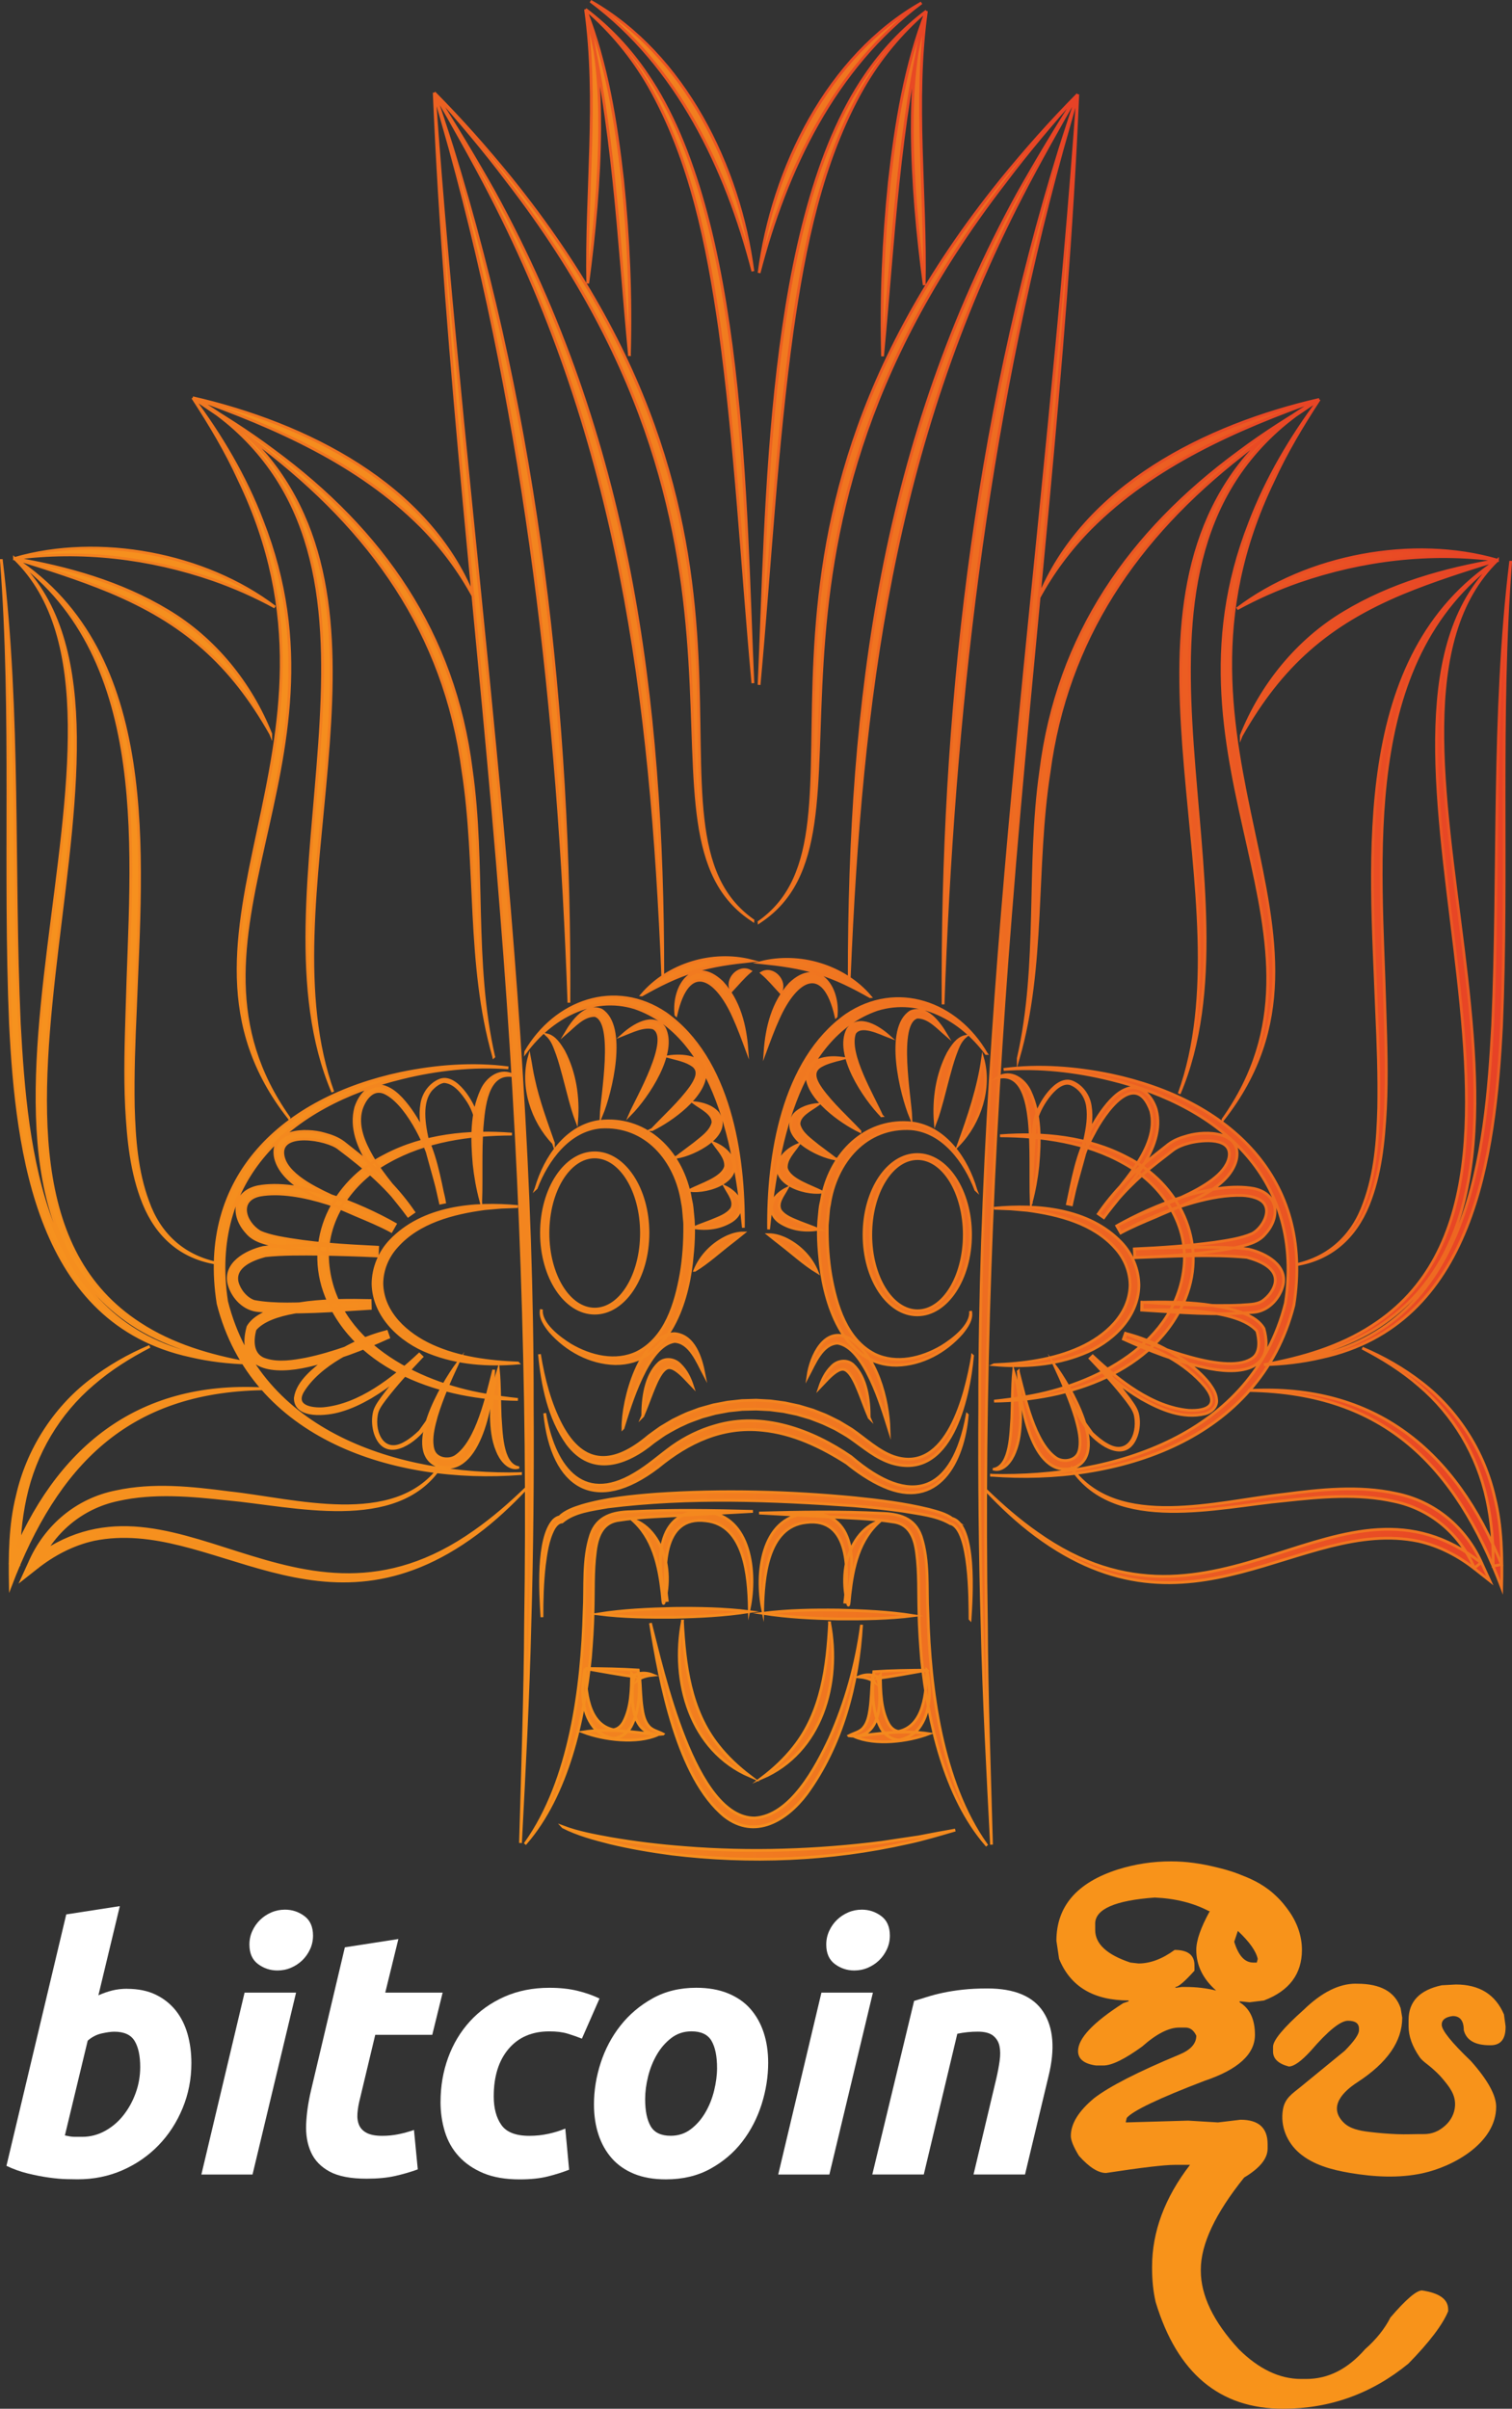 <?xml version="1.0" encoding="UTF-8"?>
<svg id="Layer_2" data-name="Layer 2" xmlns="http://www.w3.org/2000/svg" xmlns:xlink="http://www.w3.org/1999/xlink" viewBox="0 0 543.84 865.92">
  <rect x="0" y="0" width="543.84" height="865.92" fill="#333333" stroke="none"/>
  <defs>
    <style>
      .cls-1 {
        fill: #fff;
      }

      .cls-2 {
        fill: #f8931a;
      }

      .cls-3 {
        fill: url(#linear-gradient);
        stroke: url(#linear-gradient-2);
        stroke-miterlimit: 10;
      }
    </style>
    <linearGradient id="linear-gradient" x1=".5" y1="334.41" x2="543.34" y2="334.41" gradientUnits="userSpaceOnUse">
      <stop offset="0" stop-color="#f6921e"/>
      <stop offset=".21" stop-color="#f58d1e"/>
      <stop offset=".44" stop-color="#f2801f"/>
      <stop offset=".67" stop-color="#ee6b21"/>
      <stop offset=".91" stop-color="#e94d24"/>
      <stop offset="1" stop-color="#e74126"/>
    </linearGradient>
    <linearGradient id="linear-gradient-2" x1="41.01" y1="610.41" x2="502.82" y2="148.6" xlink:href="#linear-gradient"/>
  </defs>
  <g id="Layer_1-2" data-name="Layer 1">
    <g>
      <path class="cls-1" d="M45.71,714.96c3.98,0,7.42.71,10.32,2.11,2.9,1.41,5.3,3.32,7.21,5.72,1.91,2.4,3.31,5.22,4.23,8.45.91,3.23,1.37,6.71,1.37,10.44,0,5.72-1.06,11.13-3.17,16.22-2.11,5.1-4.99,9.53-8.64,13.3-3.65,3.77-7.96,6.76-12.93,8.95-4.97,2.19-10.36,3.29-16.16,3.29-.75,0-2.05-.02-3.92-.06-1.86-.04-4-.23-6.4-.56-2.4-.33-4.95-.83-7.65-1.49-2.69-.66-5.24-1.57-7.65-2.74l21.51-90.38,19.27-2.98-7.71,32.07c1.66-.75,3.31-1.32,4.97-1.74,1.66-.41,3.44-.62,5.35-.62ZM29.55,768.17c2.9,0,5.63-.7,8.2-2.11,2.57-1.41,4.79-3.29,6.65-5.66,1.86-2.36,3.34-5.03,4.41-8.02,1.08-2.98,1.62-6.09,1.62-9.32,0-3.98-.66-7.09-1.99-9.32-1.33-2.24-3.77-3.36-7.33-3.36-1.16,0-2.67.21-4.54.62-1.86.42-3.54,1.29-5.03,2.61l-8.2,34.06c.5.08.93.17,1.3.25.37.08.77.15,1.18.19.41.04.91.06,1.49.06h2.24Z"/>
      <path class="cls-1" d="M90.83,781.72h-18.4l15.54-65.39h18.52l-15.66,65.39ZM99.78,708.37c-2.57,0-4.89-.77-6.96-2.3-2.07-1.53-3.11-3.87-3.11-7.02,0-1.74.35-3.38,1.06-4.91.7-1.53,1.64-2.86,2.8-3.98,1.16-1.12,2.51-2.01,4.04-2.67,1.53-.66,3.17-.99,4.91-.99,2.57,0,4.89.77,6.96,2.3,2.07,1.53,3.11,3.87,3.11,7.02,0,1.74-.35,3.38-1.06,4.91-.71,1.53-1.64,2.86-2.8,3.98-1.16,1.12-2.51,2.01-4.04,2.67-1.53.66-3.17.99-4.91.99Z"/>
      <path class="cls-1" d="M124.02,700.04l19.27-2.98-4.72,19.27h20.64l-3.73,15.17h-20.51l-5.47,22.87c-.5,1.91-.81,3.69-.93,5.35-.12,1.66.08,3.09.62,4.29.54,1.2,1.47,2.13,2.8,2.8,1.32.66,3.15,1,5.47,1,1.99,0,3.92-.19,5.78-.56,1.86-.37,3.75-.89,5.66-1.55l1.37,14.17c-2.49.91-5.18,1.7-8.08,2.36-2.9.66-6.34.99-10.32.99-5.72,0-10.15-.85-13.3-2.55-3.15-1.7-5.39-4.02-6.71-6.96-1.33-2.94-1.91-6.32-1.74-10.13.16-3.81.75-7.83,1.74-12.06l12.18-51.47Z"/>
      <path class="cls-1" d="M158.46,755.61c0-5.63.91-10.94,2.73-15.91,1.82-4.97,4.43-9.32,7.83-13.05,3.4-3.73,7.52-6.67,12.37-8.83,4.85-2.15,10.26-3.23,16.22-3.23,3.73,0,7.06.35,10.01,1.06,2.94.71,5.61,1.64,8.02,2.8l-6.34,14.42c-1.66-.66-3.38-1.26-5.16-1.8-1.78-.54-3.96-.81-6.53-.81-6.22,0-11.11,2.09-14.67,6.28-3.56,4.19-5.35,9.88-5.35,17.09,0,4.23.91,7.65,2.74,10.26,1.82,2.61,5.18,3.92,10.07,3.92,2.4,0,4.72-.25,6.96-.75,2.24-.5,4.23-1.12,5.97-1.86l1.37,14.79c-2.32.91-4.87,1.72-7.65,2.42-2.78.7-6.15,1.06-10.13,1.06-5.14,0-9.49-.75-13.05-2.24-3.56-1.49-6.51-3.5-8.83-6.03-2.32-2.53-4-5.49-5.04-8.89-1.04-3.4-1.55-6.96-1.55-10.69Z"/>
      <path class="cls-1" d="M239.51,783.46c-4.39,0-8.2-.66-11.44-1.99-3.23-1.32-5.91-3.19-8.02-5.59-2.11-2.4-3.71-5.24-4.79-8.52-1.08-3.27-1.62-6.9-1.62-10.88,0-4.97.81-9.95,2.42-14.92,1.62-4.97,4-9.45,7.15-13.43,3.15-3.98,7-7.23,11.56-9.76,4.56-2.53,9.78-3.79,15.66-3.79,4.31,0,8.1.66,11.38,1.99,3.27,1.33,5.97,3.19,8.08,5.59,2.11,2.41,3.71,5.24,4.79,8.52,1.08,3.27,1.62,6.9,1.62,10.88,0,4.97-.79,9.95-2.36,14.92-1.58,4.97-3.9,9.45-6.96,13.43-3.07,3.98-6.9,7.23-11.5,9.76-4.6,2.53-9.93,3.79-15.97,3.79ZM248.71,730.25c-2.73,0-5.14.79-7.21,2.36-2.07,1.58-3.81,3.56-5.22,5.97-1.41,2.41-2.47,5.04-3.17,7.89-.71,2.86-1.06,5.57-1.06,8.14,0,4.23.66,7.48,1.99,9.76,1.33,2.28,3.73,3.42,7.21,3.42,2.73,0,5.14-.79,7.21-2.36,2.07-1.57,3.81-3.56,5.22-5.97,1.41-2.4,2.47-5.04,3.17-7.89.7-2.86,1.06-5.57,1.06-8.14,0-4.23-.66-7.48-1.99-9.76-1.33-2.28-3.73-3.42-7.21-3.42Z"/>
      <path class="cls-1" d="M298.31,781.72h-18.4l15.54-65.39h18.52l-15.66,65.39ZM307.26,708.37c-2.57,0-4.89-.77-6.96-2.3-2.07-1.53-3.11-3.87-3.11-7.02,0-1.74.35-3.38,1.06-4.91.7-1.53,1.64-2.86,2.8-3.98,1.16-1.12,2.51-2.01,4.04-2.67,1.53-.66,3.17-.99,4.91-.99,2.57,0,4.89.77,6.96,2.3,2.07,1.53,3.11,3.87,3.11,7.02,0,1.74-.35,3.38-1.06,4.91-.71,1.53-1.64,2.86-2.8,3.98-1.16,1.12-2.51,2.01-4.04,2.67-1.53.66-3.17.99-4.91.99Z"/>
      <path class="cls-1" d="M328.77,719.31c1.41-.41,2.96-.89,4.66-1.43,1.7-.54,3.61-1.04,5.72-1.49,2.11-.45,4.48-.83,7.09-1.12,2.61-.29,5.57-.44,8.89-.44,9.78,0,16.49,2.82,20.14,8.45,3.65,5.64,4.27,13.34,1.86,23.12l-8.45,35.31h-18.52l8.21-34.56c.5-2.15.89-4.25,1.18-6.28.29-2.03.27-3.81-.06-5.35-.33-1.53-1.1-2.78-2.3-3.73-1.2-.95-3.05-1.43-5.53-1.43s-4.85.25-7.33.75l-12.06,50.6h-18.52l15.04-62.41Z"/>
      <path class="cls-2" d="M458.03,680.71c3.01,2.63,4.76,5.17,5.24,5.82,3.12,4.21,5.01,9.17,5.01,14.44,0,8.66-4.55,14.72-13.64,18.18l-5.2.65-3.25-.32h-.33v.32c3.68,2.22,5.52,6.12,5.52,11.69,0,6.98-6.06,12.5-18.18,16.56-16.4,6.28-25.71,10.72-27.92,13.31l-.33,1.3v.33l22.41-.65,10.72.65,8.12-.97c6.49,0,9.74,2.92,9.74,8.77v1.62c0,3.57-2.81,7.04-8.44,10.39-10.39,12.93-15.59,23.97-15.59,33.12v.33c0,8.98,4.55,18.4,13.64,28.25,7.2,7.14,14.66,10.71,22.4,10.71h1.95c7.85,0,14.88-3.57,21.11-10.71,4-3.52,7.03-7.31,9.09-11.37,5.57-6.49,9.36-9.74,11.36-9.74,6.28.92,9.42,3.19,9.42,6.82v.65c-2,4.87-6.77,11.15-14.29,18.83-13.2,10.82-28.25,16.23-45.13,16.23-22.78,0-38.05-12.77-45.78-38.31-.87-3.68-1.3-7.79-1.3-12.34v-.33c0-12.66,4.55-24.89,13.64-36.69h-5.52c-3.68,0-11.91.97-24.68,2.92-2.81,0-6.06-2.06-9.74-6.17-1.95-3.19-2.92-5.57-2.92-7.14,0-4.44,2.81-8.98,8.44-13.64,5.52-4.22,15.69-9.42,30.52-15.59,4.11-1.68,6.17-3.95,6.17-6.82-.92-1.95-2.22-2.92-3.9-2.92h-2.27c-3.73,0-8.17,2.27-13.31,6.82-6.28,4.55-10.93,6.82-13.96,6.82h-2.6c-4.33-.59-6.49-2.33-6.49-5.2,0-4.55,5.41-10.28,16.23-17.21l1.95-.65v-.33c-12.61,0-20.94-4.98-25-14.94l-.97-6.49c0-12.39,7.36-20.94,22.08-25.65,6.22-1.95,12.61-2.92,19.16-2.92,5.43,0,10.83.79,16.09,2.08,2.31.56,4.98,1.2,8.4,2.53,3.62,1.4,7.96,3.13,12.34,6.96ZM393.92,691.56v2.27c0,4.98,4.22,8.88,12.66,11.69l2.92.33c4.22,0,8.55-1.62,12.99-4.87,4.76,0,7.14,1.84,7.14,5.52v1.95c-3.52,3.9-5.79,5.84-6.82,5.84v.33l2.27-.33h1.3c3.9,0,7.58.43,11.04,1.3-4.76-4.22-7.14-9.09-7.14-14.61,0-3.41,1.62-8.06,4.87-13.96h-.33c-5.57-2.92-12.07-4.55-19.48-4.87-14.29,1.03-21.43,4.17-21.43,9.42ZM445.23,694.15l-1.3,3.9c1.51,4.98,3.79,7.47,6.82,7.47h1.3l.33-1.3c-.6-2.81-2.98-6.17-7.14-10.07Z"/>
      <path class="cls-2" d="M487.62,713.13h.57c8.41,0,13.62,2.93,15.6,8.79l.57,3.4c0,8.51-5.39,16.26-16.17,23.26-4.87,3.16-10.58,8.6-5.05,14.32,2.33,2.41,5.88,3.07,9.21,3.48,3.33.41,6.68.69,10.04.83,3.24.14,6.41-.05,9.66-.02,3.08.02,5.52-1.04,7.8-3.09,2.03-1.83,3.34-4.34,3.5-7.09.24-4.07-2.1-6.87-4.53-9.79-1.24-1.49-2.68-2.79-4.14-4.06-1.28-1.11-3.11-2.26-4.07-3.66-2.65-3.83-3.97-7.52-3.97-11.06v-2.27c0-6.62,3.97-10.78,11.91-12.48l5.11-.28c8.46,0,14.23,3.59,17.3,10.78l.57,4.26v.28c0,4.35-1.8,6.52-5.39,6.52h-.28c-5.3,0-8.42-1.8-9.36-5.39,0-3.4-1.32-5.11-3.97-5.11-2.65.33-3.97,1.37-3.97,3.12,0,1.99,3.5,6.34,10.5,13.05,6.05,6.81,9.08,12.29,9.08,16.45,0,12.98-15.36,21.5-26.49,23.9-8.58,1.85-17.52,1.33-26.17-.14-6.46-1.1-13.08-2.84-18.07-7.08-4.54-3.86-6.96-9.74-5.97-15.65.69-4.15,3.31-5.68,6.47-8.26,5.26-4.3,10.52-8.61,15.78-12.91,3.4-3.45,5.11-5.91,5.11-7.38v-.57c0-1.89-1.32-2.84-3.97-2.84s-7.14,3.59-13.33,10.78c-3.45,3.78-6.1,5.67-7.94,5.67-3.78-.99-5.67-2.79-5.67-5.39v-1.7c0-2.32,3.69-6.76,11.06-13.33,6.43-6.24,12.67-9.36,18.72-9.36Z"/>
    </g>
    <path class="cls-3" d="M233.06,443.25c0,15.91-8.57,28.81-19.15,28.81s-19.15-12.9-19.15-28.81,8.57-28.81,19.15-28.81,19.15,12.9,19.15,28.81ZM310.78,443.86c0,15.91,8.57,28.81,19.15,28.81s19.15-12.9,19.15-28.81-8.57-28.81-19.15-28.81-19.15,12.9-19.15,28.81ZM.5,201.51c6.7,55.23,4,111.02,6.45,166.47,2.51,46.58,8.31,104.96,61.79,118.62,6.68,1.79,13.56,2.86,20.48,3.41-6.94-.21-13.89-.99-20.69-2.59C13.73,475.54,6.11,415.15,3.77,368.14c-2.33-55.59.98-111.13-3.27-166.63H.5ZM5.22,200.78c62.05,56.78-35.93,222.96,45.07,275.14,11.65,7.63,25.31,11.6,38.94,14.08-13.85-1.81-27.7-5.46-39.77-12.76-84.74-52.68,14.23-219.8-44.24-276.47h0ZM77.79,454.08c-12.68-2.05-21.27-9.77-26.07-21.51-4.46-11-5.58-22.95-6.21-34.68-.57-11.74-.18-23.47.18-35.16,1.41-54.8,9.71-125.46-40.48-161.95,52.68,34.43,45.51,107.08,43.49,162.07-.54,11.67-.96,23.33-.75,34.96.33,11.53,1.16,23.32,5.22,34.19,4.07,11.54,12.52,19.49,24.63,22.08h0ZM97.39,263.84c-14.31-25.29-31.25-40.09-57.97-51.24-11.16-4.61-22.61-8.23-34.21-11.81,19.17,3.25,38.27,8.66,55.08,18.78,16.89,10.07,29.86,26.12,37.1,44.27h0ZM103.92,401.83c-52.16-66.41,28.78-132.54-17.94-229.39-4.66-10.26-10.49-19.97-16.66-29.44,10.16,13.63,18.93,28.4,24.99,44.33,34.82,88.73-36.5,149.5,9.61,214.51h0ZM5.22,200.78c30.33-8.83,68.54-1.67,93.67,17.46-7.16-3.92-14.56-7.18-22.17-9.85-22.85-7.91-47.45-10.85-71.5-7.62h0ZM119.71,392.57c-30.81-72.33,30.41-181.81-36.83-239.82-4.24-3.59-8.8-6.83-13.55-9.76,9.87,5.22,18.92,12.16,26.33,20.67,51.08,61.21-.88,159.8,24.05,228.91h0ZM177.59,379.87c-9.58-33.37-5.77-68.75-11.06-102.75-6.6-49.9-33.31-86.65-72.58-116.68-5.27-4.12-11.9-8.92-17.48-12.6l-7.15-4.84c9.92,5.83,19.71,11.96,28.94,18.89,39.23,28.85,65.14,65.8,71.24,114.81,4.9,34.28.34,69.28,8.08,103.18h0ZM94.52,499.26c-48.8.8-74.2,27.3-90.8,70.82-.21-10.76-.13-21.91,2.53-32.41,3.66-16.22,13.11-31.16,26.29-41.29,6.55-5.06,13.75-9.18,21.31-12.36-7.28,3.77-14.25,8.13-20.4,13.47-12.4,10.5-20.97,25.01-24.38,40.84-1.73,7.87-2.4,15.96-2.28,24.05l-3.03-.56c16.4-40.79,45.44-65.02,90.76-62.56h0ZM158.18,527.57c-15.76,23.16-52.64,13.48-76.14,11.34-13.15-1.42-26.73-2.71-39.69.22-13.06,2.76-23.58,11.7-28.81,23.92,0,0-2.41-1.88-2.41-1.88,50.53-39.67,94.67,35.51,159.71-10.66,6.52-4.56,12.55-9.8,18.27-15.33-5.46,5.8-11.32,11.28-17.74,16.06-55.78,41.45-95.29-6.51-137.66,2.19-7.57,1.69-14.56,5.37-20.63,10.19l-5.1,4.02,2.7-5.89c5.68-13.09,16.97-22.65,31.02-25.45,13.44-2.93,27.19-1.42,40.61.32,23.49,2.48,59.29,13.11,75.85-9.06h0ZM187.21,529.75c-45.21,3.48-96.37-12.55-108.76-61.11-7.28-45.89,23.61-73.8,65.77-82.78,12.67-2.61,25.78-3.65,38.63-1.98-12.88-.92-25.82.51-38.26,3.58-40.69,9.87-69.75,36.61-63.09,80.4,11.93,47.38,61.7,62.98,105.71,61.91h0ZM156.18,33.31c11.03,157.19,35.52,313.73,35.26,471.6.17,25.41-.09,53.43-.84,78.85-.6,26.28-2.03,52.53-3.39,78.77.68-23.68,1.73-55.57,1.82-78.8,1.35-85.22-1.85-170.89-8.69-255.82-7.52-96.35-20.14-198.13-24.16-294.6h0ZM69.32,142.99c40.42,9.25,84.72,31.03,101.01,71.58-5.05-9.39-11.45-17.89-18.85-25.37-22.58-22.58-52.42-35.7-82.16-46.21h0ZM204.63,360.46c-3.59-103.47-15.26-207.19-42.79-307.19,0,0-5.66-19.96-5.66-19.96,2.18,6.56,4.39,13.12,6.47,19.72,30.76,99.24,42.58,203.76,41.98,307.43h0ZM238.38,350.66c-4.13-99.73-15.5-191.07-62.1-281.01-5.45-10.6-14.11-26.11-20.09-36.34,6.48,9.88,15.59,25.09,21.48,35.61,48.76,88.86,60.75,181.82,60.72,281.74h0ZM270.8,330.88c-48.41-31.36,17.32-129.09-88.39-265.92-8.23-10.94-17.09-21.42-26.23-31.65,9.66,9.74,18.78,20.03,27.46,30.69,109.44,135.49,40.4,233.81,87.16,266.89h0ZM270.8,245.6c-3.92-42.48-6.09-85.13-11.92-127.4-4.34-30.05-10.32-60.7-25.49-87.35-5.98-10.36-13.62-19.67-22.78-27.49,8.56,6.44,16,14.37,22,23.25,35.51,51.72,35.32,155.97,38.19,218.99h0ZM226.4,127.48c-3.97-41.52-5.65-83.48-15.79-124.11,7.65,19.57,10.98,40.55,13.33,61.35,2.14,20.84,3.04,41.81,2.45,62.76h0ZM211.4,101.9c-.66-32.81,3.76-65.86-.79-98.53,4.27,13.85,5.14,28.59,5.09,43.02-.14,18.58-1.85,37.09-4.3,55.51h0ZM270.8,97.51c-9.57-36.99-27.11-73.77-58.4-97.08,33.71,19.08,53.61,59.67,58.4,97.08h0ZM189.11,662.54c16.04-22.59,20.24-56,20.98-83.17.5-8.99-.51-18.74,2.42-27.62,2.29-6.71,8.07-8.19,14.46-8.32,14.66-.74,29.23-.48,43.84-.1l-21.86,1.2c-8.99.61-18.18.66-27.02,2.1-5.41,1.03-7.16,5.93-7.79,11.16-.94,6.98-.62,14.57-.85,21.66-.05,5.13-.52,11.37-.92,16.49-2.3,22.31-8.26,49.31-23.25,66.61h0ZM202.5,656.75c5.53,2.09,11.48,3.15,17.28,4.21,8.64,1.49,17.72,2.57,26.47,3.23,23.48,1.9,47.58,1.08,70.94-1.88,4.28-.61,8.92-1.37,13.22-1.97,4.2-.83,8.96-1.71,13.17-2.45-5.51,1.6-11.63,3.46-17.29,4.63-27.69,6.23-56.6,7.39-84.75,3.96-7.29-.97-14.92-2.27-22.07-3.99-5.76-1.47-11.65-3-16.96-5.73h0ZM227.18,546.16c6.71,1.87,10.82,8.77,12.26,15.23.75,3.64.79,7.48.25,11.14-1.11,5.12-1.09,5.29-1.57-.04-1.1-9.63-3.22-19.74-10.95-26.34h0ZM240.03,575.78c-4.5-12.72-4.58-34.01,14.13-32.25,16.05,1.7,17.91,21.87,15.36,34.49-.25-11.21-1.56-29.88-15.68-31.31-15.99-1.99-15.24,18.17-13.81,29.08h0ZM215.23,580.22c8.86-1.41,18.15-1.8,27.12-2.02,9.08-.1,18.13.04,27.17,1.17-9,1.41-18.04,1.83-27.12,2.02-8.97.06-18.26-.03-27.17-1.17h0ZM245.46,582.77c.82,15.68,2.83,32.14,12.93,44.75,3.22,4.12,7.12,7.74,11.42,11.03-21.65-9.29-28.48-34.14-24.34-55.78h0ZM209.69,622.65c9.04-1.4,17.94-.06,26.93.99-7.49,3.33-19.41,1.89-26.93-.99h0ZM210.45,599.81c.22,7.92.89,20.17,10.38,22.06,0,0-.4-.02-.4-.02,1.58-.13,2.85-1.13,3.77-2.7,2.81-5.16,2.91-11.71,2.97-17.51,0,0,1.13,1.16,1.13,1.16-5-.68-12.75-2.08-17.85-2.98h0ZM210.45,599.81c6.27.05,12.82.13,19.11.55.62,6.9.8,14.16-2.66,20.45-1.29,2.22-3.78,4.07-6.46,4.11-2.66-.51-5.21-1.93-6.93-4.02-4.66-5.97-4.48-14.08-3.06-21.09h0ZM238.49,623.37c-11.55,1.7-11.9-12.48-10.48-20.51,0,0,.11-.69.11-.69l.44-.17c2.11-.82,4.36-.66,6.36.18-1.88.19-3.87.6-5.35,1.67l.55-.87c.28,3.63.3,7.27.83,10.86.31,2.32.88,4.93,2.33,6.6,1.24,1.61,3.44,1.95,5.22,2.92h0ZM192.87,427.08c3.15-10.87,10.84-22.38,22.94-23.96,15.85-1.68,27.92,9.56,31.79,24.39.45,1.22.65,3.11.95,4.39.33,1.26.47,3.13.59,4.44.69,5.82.21,11.95-.42,17.76-1.76,15.36-8.91,36.31-27.46,36.1-9.1-.24-17.49-4.88-23.37-11.54-1.76-2.18-3.8-5-3.14-7.94-.52,5.19,6.44,10.34,10.39,12.78,7.22,4.25,16.31,6.45,24.05,2.71,10.29-5.26,13.87-17.58,15.79-28.26.95-5.54,1.34-11.46,1.3-17.06.08-1.24-.21-2.99-.27-4.24-.11-1.24-.23-3.01-.53-4.2-2.25-15.26-13.09-28.29-29.45-27.27-11.55,1.06-19.28,11.82-23.17,21.91h0ZM184.14,407.7c-15.25.05-31.13,2.32-44.52,9.91-13.14,7.19-23.01,21.15-21.71,36.47,2.4,28.12,31.77,43.22,56.85,47.42,3.7.64,7.78,1.2,11.51,1.58-26.69-.23-57.99-10.33-68.86-37.02-8.1-20.15,2.3-41.18,21.01-50.62,14-7.38,30.22-8.95,45.72-7.74h0ZM189.11,378.11c10.58-18.18,32.07-26.1,50.34-13.76,22.93,16.29,28.24,50.71,27.93,76.99-2.76-27.3-9.58-68.96-39.1-79.07-15.26-4.67-30.12,3.63-39.17,15.85h0ZM249.93,456.66c2.19-5.36,6.55-9.71,11.8-12.11,1.78-.77,3.69-1.3,5.66-1.3-1.52,1.25-2.97,2.34-4.38,3.46-4.26,3.27-8.45,7.14-13.07,9.95h0ZM224.06,513.4c-.11-10.11,6.07-33.5,18.55-33.96,7.11.61,9.5,8.79,10.62,14.58-2.32-4.36-5.06-11.55-10.62-11.79-9.64,1.44-15.92,22.78-18.54,31.16h0ZM231.19,509.04c-.03-6.26.92-14.44,5.78-19.03,2.24-2.02,5.65-1.52,7.63.55,2.31,2.24,3.56,4.94,4.47,7.73-2.03-2.1-3.89-4.35-6.03-5.76-1.06-.7-2.12-1.04-2.87-.79-.77.2-1.61.98-2.32,2-1.43,2.07-2.47,4.7-3.5,7.3-1.03,2.62-1.98,5.32-3.17,8.01h0ZM230.87,357.67c9.37-11.03,25.42-15.83,39.39-12.24-7,.74-13.8,1.6-20.46,3.68-6.68,2-12.79,5.1-18.92,8.56h0ZM243.11,364.8c-1.14-10.71,6.54-21.29,16.58-11.71,6.16,6.69,8.36,15.66,8.97,24.38-1.51-4.06-2.97-8.05-4.7-11.86-6.47-14.58-16.43-20.15-20.84-.8h0ZM269.83,349.16c-2.66,2.26-4.36,4.44-6.71,6.92-2.23-3.93,2.67-9.24,6.71-6.92h0ZM186.27,490.01c-10.72.91-21.77.17-31.87-3.88-10.21-3.93-20-12.9-20.23-24.59.03-5.74,2.39-11.4,6.33-15.52,11.64-12.16,30.09-13.76,45.77-12.28-1.38.04-4.68.22-6,.24-1.28.11-4.62.4-5.96.52-11.37,1.53-23.74,4.72-31.57,13.53-3.38,3.67-5.39,8.49-5.39,13.46.25,10.53,8.94,18.24,18.03,22.35,9.56,4.35,20.43,5.76,30.88,6.16h0ZM186.27,527.57c-3.56.73-6.28-3.16-7.41-6.08-1.64-3.93-2-8.1-2.12-12.22.03-5.69.79-11.4,2.51-16.84.53,5.63.41,11.16.64,16.76.42,5.03.34,17.02,6.38,18.37h0ZM177.59,492.43c-.29,10.26-4.57,38.73-19.65,34.75-13.64-4.82,1.25-29.82,6.61-37.01-2.88,6.22-5.64,12.49-7.59,18.91-.89,3.2-1.74,6.49-1.58,9.59.08,1.52.37,2.99,1.16,3.96,1.59,2.02,5.03,2.35,7.26.99,7.92-5.22,11.42-22.09,13.79-31.18h0ZM172.9,431.34c-.27-8.05-.56-16.1-1.16-24.13-.15-4.04-1.15-7.91-3.35-11.32-2.03-3.06-4.8-6.86-8.73-7.1-1.85.29-3.47,1.68-4.71,3.01-7.15,8.83,3.28,29.67,4.93,40.38,0,0-1.44.29-1.44.29-.96-4.37-1.98-8.74-3.1-13.06-1.86-8.09-9.52-23.62-17.38-26.76-4.18-1.47-6.95,2.69-8.06,6.17-1.69,5.88.89,11.86,3.86,17.01,4.21,7.23,9.93,13.21,15.03,19.9l-1.96,1.38c-6.54-9.6-15.65-17.3-24.9-24.23-4.19-3.51-22.1-6.57-20.08,2.83.42,1.98,1.61,3.79,3.14,5.35,3.15,3.2,7.29,5.44,11.32,7.47,8.44,4.17,17.4,7.09,25.81,11.52l-1.44,2.53c-12.33-6.93-32.98-15.41-47.13-12.96-8.12,1.63-5.73,9.76-.13,13.21,1.94.91,4.27,1.49,6.57,1.98,11.76,2.29,23.84,2.97,35.82,3.56l-.13,3.14c-6.77-.31-13.56-.53-20.33-.63-6.4-.08-14.3-.13-19.96.53-4.62,1.23-11.37,3.88-10.09,9.55.74,2.82,3.13,5.88,6.06,6.89,7.83,1.45,15.95.78,23.93.65,5.9-.23,11.81-.55,17.69-.97l.06,2.82c-3.7-.07-7.4-.17-11.09-.05-8.39.32-24.68,1.02-30.23,7.62-1.1,3.91-1.28,9.51,3.98,10.97,4.57,1.38,9.78.57,14.48-.33,4.91-1.01,9.76-2.48,14.54-4.14,4.77-1.68,9.5-3.55,14.09-5.63l.72,2.06c-10.78,2.72-24.84,9.67-30.73,19.41-3.04,5.49,3.38,6.41,7.48,6.15,13.15-1.22,25.12-10.79,34.5-19.54,0,0,.92.88.92.88-4.6,4.86-9.18,9.81-13.25,15.13-1.27,1.76-2.71,3.49-3.06,5.68-1.23,6.8,2.66,14.74,10.43,10.1,1.93-1.07,3.63-2.54,5.24-4.07,1.24-1.73,2.76-3.77,3.94-5.72,2.48-3.96,4.57-8.14,6.45-12.42.91-1.89,1.89-4.6,3.1-6.28-1.09,1.75-2.19,4.41-2.98,6.33-2.7,6.5-5.95,12.79-10.15,18.46-4.86,5.14-13.27,9.64-16.42.29-.69-2.21-.88-4.56-.49-6.85.34-2.33,1.84-4.24,3.15-6.1,4.03-5.43,8.55-10.44,13.12-15.41l.92.88c-5.58,5.56-11.71,10.52-18.5,14.55-3.42,1.96-7.01,3.7-10.87,4.78-4.55,1.37-16.17,2.78-16.11-4.53.83-5.93,6.92-10.5,11.35-13.88,6.48-4.56,13.74-8.02,21.46-9.98l.72,2.06c-9.39,4.26-18.97,7.95-29.06,10.19-11.56,2.68-25.84,1.94-21.49-13.98,3.55-6.15,14.93-7.8,21.41-8.71,7.49-.88,15.01-.92,22.52-.75l.06,2.82c-13.4.81-26.8,2.01-40.24.8-5.11-.37-9.25-4.67-10.56-9.5-1.9-7.47,6.28-11.76,12.22-13.16,3.57-.52,7.05-.58,10.53-.67,10.24-.15,20.45.14,30.68.56l-.13,3.14c-12.16-.55-24.37-1.25-36.36-3.64-3.61-.83-8.02-1.71-10.57-4.86-5.57-6.09-4.84-14.46,4.07-16.37,14.94-2.72,36.35,6.08,49.32,13.42,0,0-1.44,2.53-1.44,2.53-4.04-2.17-8.37-3.97-12.7-5.79-9.2-4.18-26.23-9.66-28.9-20.51-2.2-10.15,10.88-10.59,17.56-8.63,2.38.65,4.74,1.46,6.91,3.09l5.54,4.38c7.46,5.88,14.28,12.73,19.66,20.6l-1.96,1.38c-7.62-10.49-22.66-24.67-18.87-38.91,1.41-4.55,5.39-9.33,10.62-7.39,2.38.87,4.19,2.47,5.79,4.14,3.15,3.41,5.55,7.31,7.67,11.32,4.45,7.96,5.94,17.08,7.84,25.88l-1.44.29c-1.52-7.84-4.27-15.45-5.96-23.39-.81-3.96-1.45-8.07-.76-12.18.56-3.61,2.91-6.97,6.31-8.45,5.8-2.6,12.17,8.06,13.36,12.71.6,1.97.66,4.03.8,6.03.45,8.05.59,16.11.71,24.16h0ZM184.85,386.77c-9.96-2.01-10.87,11.67-11.47,18.56-.61,8.73-.18,17.49-.45,26.29-1.15-4.31-1.94-8.69-2.4-13.11-.78-8.87-1.07-18.4,2.8-26.69,1.95-4.33,6.98-7.91,11.52-5.05h0ZM199.05,410.9c-7.58-7.87-11.69-20.34-8.66-31.02.53,2.77.86,5.4,1.49,8.01,1.6,7.58,4.58,15.68,7.17,23.02h0ZM196.63,372.01c2.92.66,4.72,3.59,6.16,6,3.97,7.64,5.29,16.42,4.63,24.94-1.77-4.61-3.3-11.3-4.6-16.08-.72-2.64-1.41-5.29-2.31-7.83-.96-2.5-1.73-5.24-3.88-7.03h0ZM216.22,401.1c.23-6.64,5.28-34.02-2.27-36.06-4.15-.07-7.36,3.69-10.36,6.26,2.47-4.16,7.03-10.54,12.68-8.2,9.25,5.79,3.45,29.61-.05,38h0ZM226.72,400.49c2.3-5.34,15.21-27.45,8.25-30.96-3.42-.95-7.58,1.16-10.91,2.47,3.62-3.26,10.82-7.97,14.8-2.6,4.71,8.95-5.95,24.77-12.14,31.09h0ZM234.56,406.07c4.7-5.01,9.96-9.66,13.91-15.15,1.64-2.4,3.6-5.69.84-7.85-2.58-1.83-5.78-2.38-8.8-3.2,4.72-.67,12.64-.31,13.11,5.96-.12,8.33-12.25,16.96-19.08,20.24h0ZM243.37,416c2.13-1.67,4.27-3.19,6.31-4.76,2.65-2.2,5.99-4.36,6.77-7.63.17-3.28-4.23-5.29-6.85-7.2,2.97.28,6.38,1.2,8.61,3.73,5.48,7.93-8.6,14.91-14.84,15.85h0ZM248.11,427.93c3.81-2.08,11.9-4.33,12.89-8.67.16-3.17-2.43-5.66-4.31-8.36,2.27.93,4.38,2.29,5.98,4.47,5.66,8.76-7.82,13.54-14.57,12.56h0ZM249.6,441.34c2.13-.89,4.22-1.62,6.23-2.41,2.71-1.15,5.72-2.1,7.34-4.42,1.33-2.65-.92-5.23-2.35-7.86,1.05.51,2.02,1.14,2.91,1.92,3.59,3.06,3.51,7.71-.55,10.33-4.16,2.59-8.89,3.15-13.57,2.44h0ZM543.34,202.11c-4.25,55.5-.94,111.04-3.27,166.63-2.37,47.07-9.92,107.35-64.77,119.28-6.79,1.6-13.75,2.38-20.69,2.59,6.92-.55,13.8-1.62,20.48-3.41,53.49-13.67,59.28-72.04,61.79-118.62,2.45-55.45-.24-111.25,6.45-166.47h0ZM538.62,201.39c-58.47,56.67,40.49,223.82-44.24,276.47-12.07,7.29-25.91,10.94-39.77,12.76,13.63-2.49,27.28-6.45,38.94-14.08,81-52.2-16.98-218.38,45.07-275.14h0ZM466.04,454.69c12.11-2.6,20.55-10.53,24.63-22.08,4.06-10.87,4.89-22.66,5.22-34.19.21-11.63-.21-23.29-.75-34.96-2.03-54.98-9.19-127.65,43.49-162.07-50.19,36.49-41.88,107.15-40.48,161.95.36,11.69.75,23.42.18,35.16-.63,11.72-1.75,23.68-6.21,34.68-4.79,11.73-13.4,19.47-26.07,21.51h0ZM446.45,264.44c7.24-18.15,20.21-34.2,37.1-44.27,16.81-10.12,35.91-15.53,55.08-18.78-11.6,3.58-23.05,7.2-34.21,11.81-26.74,11.17-43.65,25.95-57.97,51.24h0ZM439.91,402.43c46.1-64.94-25.2-125.8,9.61-214.51,6.06-15.93,14.83-30.7,24.99-44.33-6.17,9.47-12,19.18-16.66,29.44-46.73,96.87,34.23,162.92-17.94,229.39h0ZM538.62,201.39c-24.05-3.24-48.65-.29-71.5,7.61-7.61,2.67-15.01,5.93-22.17,9.85,25.13-19.12,63.33-26.29,93.67-17.46h0ZM424.13,393.18c24.93-69.08-27.03-167.72,24.05-228.91,7.41-8.51,16.46-15.44,26.33-20.67-4.76,2.93-9.31,6.17-13.55,9.76-67.25,58.01-6.03,167.47-36.83,239.82h0ZM366.25,380.48c7.74-33.9,3.18-68.9,8.08-103.18,6.1-49.02,32.03-85.97,71.24-114.81,9.24-6.93,19.03-13.05,28.94-18.89l-7.15,4.84c-6.87,4.54-14.44,10.09-20.84,15.29-37.6,29.38-62.9,66.03-69.21,114-5.3,34.01-1.48,69.38-11.06,102.75h0ZM449.32,499.87c45.34-2.47,74.36,21.79,90.76,62.56,0,0-3.03.56-3.03.56.11-8.09-.55-16.18-2.28-24.05-3.41-15.83-11.98-30.34-24.38-40.84-6.15-5.34-13.12-9.7-20.4-13.47,7.56,3.18,14.76,7.3,21.31,12.36,13.18,10.13,22.63,25.07,26.29,41.29,2.65,10.49,2.75,21.66,2.53,32.41-16.61-43.56-42.04-70.02-90.8-70.82h0ZM385.66,528.17c16.53,22.15,52.38,11.55,75.85,9.06,13.42-1.75,27.17-3.25,40.61-.33,14.07,2.82,25.33,12.35,31.02,25.46,0,0,2.7,5.89,2.7,5.89l-5.1-4.02c-6.07-4.82-13.05-8.5-20.62-10.19-42.37-8.7-81.9,39.25-137.66-2.19-6.42-4.78-12.28-10.26-17.74-16.06,5.72,5.53,11.75,10.77,18.27,15.33,65.06,46.17,109.12-29.01,159.71,10.66,0,0-2.4,1.88-2.4,1.88-5.24-12.23-15.74-21.16-28.81-23.92-12.96-2.93-26.53-1.64-39.69-.22-23.49,2.14-60.39,11.82-76.14-11.34h0ZM356.63,530.35c44.02,1.07,93.77-14.53,105.71-61.91,6.67-43.78-22.43-70.54-63.09-80.4-12.45-3.07-25.38-4.5-38.26-3.58,12.84-1.67,25.96-.63,38.63,1.98,42.14,8.95,73.08,36.97,65.77,82.78-12.38,48.57-63.57,64.6-108.76,61.11h0ZM387.66,33.91c-4.01,96.42-16.64,198.28-24.16,294.6-6.84,84.93-10.05,170.61-8.69,255.82.06,23.21,1.17,55.38,1.82,78.8-1.35-26.24-2.79-52.49-3.39-78.77-.75-25.46-1.01-53.42-.84-78.85-.26-157.86,24.22-314.42,35.26-471.6h0ZM474.51,143.6c-29.73,10.51-59.58,23.63-82.16,46.21-7.4,7.48-13.8,15.98-18.85,25.37,16.3-40.55,60.58-62.32,101.01-71.58h0ZM339.21,361.06c-.6-103.67,11.22-208.19,41.98-307.43,2.08-6.6,4.29-13.16,6.47-19.72l-5.66,19.96c-27.53,100-39.2,203.72-42.79,307.19h0ZM305.46,351.26c-.03-99.94,11.96-192.89,60.72-281.74,5.84-10.4,14.96-25.71,21.48-35.61-5.95,10.21-14.59,25.62-20.09,36.34-46.61,89.96-57.97,181.29-62.1,281.01h0ZM273.03,331.49c46.72-32.94-22.23-131.49,87.16-266.89,8.68-10.66,17.8-20.94,27.46-30.69-9.14,10.24-18,20.71-26.23,31.65-105.75,136.91-39.94,234.45-88.39,265.92h0ZM273.03,246.21c2.87-62.92,2.67-167.25,38.19-218.99,6-8.87,13.44-16.81,22-23.25-9.15,7.82-16.79,17.12-22.78,27.49-15.17,26.65-21.14,57.3-25.49,87.35-5.83,42.27-8,84.92-11.92,127.4h0ZM317.44,128.08c-.58-20.95.32-41.92,2.46-62.76,2.35-20.79,5.68-41.78,13.33-61.35-10.14,40.63-11.82,82.59-15.79,124.11h0ZM332.43,102.5c-2.45-18.41-4.17-36.93-4.3-55.51-.05-14.43.82-29.17,5.09-43.02-4.55,32.66-.13,65.72-.79,98.53h0ZM273.03,98.12c4.79-37.41,24.69-78,58.4-97.08-31.29,23.31-48.83,60.09-58.4,97.08h0ZM354.72,663.14c-14.98-17.28-20.96-44.32-23.25-66.61-.4-5.12-.87-11.36-.92-16.49-.23-7.09.09-14.68-.85-21.66-.63-5.22-2.38-10.13-7.79-11.16-8.84-1.44-18.03-1.49-27.02-2.1l-21.86-1.2c14.6-.38,29.18-.63,43.84.1,6.41.15,12.14,1.58,14.46,8.32,2.92,8.89,1.91,18.64,2.42,27.62.74,27.16,4.95,60.59,20.98,83.17h0ZM316.66,546.76c-7.73,6.6-9.86,16.71-10.95,26.34-.48,5.24-.45,5.25-1.57.04-.53-3.66-.49-7.5.25-11.14,1.45-6.47,5.55-13.36,12.26-15.23h0ZM303.81,576.39c1.44-10.9,2.18-31.08-13.81-29.08-14.13,1.44-15.43,20.09-15.68,31.31-2.56-12.61-.69-32.79,15.36-34.49,18.71-1.76,18.63,19.53,14.13,32.25h0ZM348.91,581.96c-.06-6.66.13-32.1-6.99-34.22l-.2-.03-.23-.16c-4.94-2.78-11.09-3.31-16.65-4.29-5.84-.82-11.73-1.45-17.63-1.94-29.43-2.09-59.27-3.28-88.61.39-5.53,1.02-12.05,1.67-16.41,5.4-1.29.08-2.29,1.11-3.07,2.46-2.12,4-2.75,8.69-3.34,13.18-.69,6.17-.88,12.4-.85,18.61-.55-8.7-1.77-28.19,4.14-34.78.64-.65,1.51-1.18,2.5-1.38l-.52.27c2.36-2.29,5.35-3.28,8.34-4.23,8.68-2.51,17.7-3.4,26.65-4.1,23.81-1.61,47.7-.96,71.45,1.31,8.91.92,17.84,2.01,26.57,4.14,3.03.84,5.97,1.49,8.65,3.41l-.43-.19c8.97,2.17,7.11,28.69,6.64,36.16h0ZM328.61,580.82c-8.9,1.13-18.2,1.23-27.17,1.17-9.07-.18-18.12-.61-27.12-2.02,9.04-1.13,18.09-1.27,27.17-1.17,8.97.22,18.25.61,27.12,2.02h0ZM298.38,583.38c4.14,21.64-2.7,46.49-24.34,55.78,4.3-3.29,8.2-6.91,11.42-11.03,10.1-12.61,12.11-29.07,12.93-44.75h0ZM309.88,584.09c-1.18,21.32-6.99,43.25-19.76,60.77-7.13,9.51-18.53,16.52-29.45,8.12-17.01-13.86-23.37-48.57-26.71-69.49,4.41,17.05,15.91,70.21,37.51,70.07,12.88-.83,21.98-18.09,26.93-28.63,5.76-12.95,9.62-26.75,11.48-40.83h0ZM334.15,623.26c-7.52,2.89-19.43,4.32-26.93.99,8.99-1.05,17.9-2.39,26.93-.99h0ZM333.39,600.41c1.42,7.01,1.6,15.12-3.06,21.09-1.73,2.09-4.28,3.52-6.93,4.02-2.68-.04-5.18-1.89-6.46-4.11-3.46-6.29-3.27-13.55-2.66-20.45,6.29-.43,12.85-.5,19.11-.55h0ZM333.39,600.41c-5.14.92-12.82,2.3-17.86,2.98l1.13-1.16c.06,5.8.16,12.36,2.97,17.51.92,1.57,2.19,2.57,3.77,2.7l-.4.02c9.46-1.85,10.17-14.18,10.38-22.06h0ZM305.34,623.98c1.78-.98,3.98-1.32,5.22-2.92,1.45-1.67,2.01-4.28,2.33-6.6.53-3.59.55-7.23.83-10.86l.55.87c-1.48-1.07-3.47-1.48-5.35-1.67,2-.85,4.25-1.01,6.36-.18l.44.17.11.69c1.42,8.03,1.06,22.22-10.48,20.51h0ZM350.97,427.68c-3.89-10.08-11.63-20.85-23.17-21.91-16.36-1.02-27.19,12.01-29.45,27.27-.31,1.19-.43,2.96-.53,4.2-.05,1.26-.35,3-.27,4.24-.05,5.6.35,11.52,1.3,17.06,1.92,10.68,5.5,23.01,15.79,28.26,7.75,3.74,16.83,1.54,24.05-2.71,3.95-2.42,10.92-7.62,10.39-12.78.66,2.95-1.38,5.76-3.14,7.94-5.87,6.67-14.26,11.31-23.37,11.54-18.55.19-25.7-20.74-27.46-36.1-.63-5.82-1.11-11.93-.42-17.76.13-1.31.26-3.17.59-4.44.32-1.28.5-3.16.95-4.39,3.88-14.84,15.93-26.06,31.79-24.39,12.1,1.58,19.79,13.09,22.94,23.96h0ZM359.69,408.31c15.5-1.22,31.72.36,45.72,7.74,18.71,9.44,29.12,30.46,21.01,50.62-10.88,26.69-42.17,36.78-68.86,37.02,3.72-.38,7.81-.93,11.51-1.58,25.08-4.19,54.46-19.31,56.85-47.42,1.29-15.32-8.57-29.28-21.71-36.47-13.39-7.58-29.27-9.85-44.52-9.91h0ZM354.72,378.71c-9.06-12.22-23.91-20.51-39.17-15.84-29.53,10.14-36.32,51.73-39.1,79.07-.3-26.28,5-60.68,27.93-76.99,18.27-12.35,39.76-4.41,50.34,13.76h0ZM293.91,457.27c-4.62-2.8-8.83-6.68-13.08-9.95-1.41-1.12-2.86-2.21-4.38-3.46,1.97,0,3.88.53,5.66,1.3,5.25,2.39,9.61,6.74,11.8,12.11h0ZM349.79,487.44c-1.38,15.45-7.75,44.92-29.05,38.55-5.66-1.78-10.02-5.63-14.68-8.88-1.47-1.1-4.02-2.46-5.62-3.41l-2.97-1.41c-1.62-.83-4.39-1.79-6.1-2.47-1.09-.32-3.7-1.08-4.74-1.39-1-.21-3.8-.8-4.83-1.01-1.11-.13-3.83-.5-4.9-.63-1.04-.07-3.86-.18-4.93-.24-1.08.04-3.88.09-4.93.12-1.06.09-3.82.41-4.91.51-1.03.2-3.84.72-4.85.91-1.05.28-3.69,1.01-4.76,1.3-1.73.68-4.48,1.54-6.13,2.38-2.41,1.02-5.03,2.51-7.27,3.83-1.06.67-3,2.11-4.04,2.81-9.68,8.03-22.11,12.48-31.01.6-6.65-9.32-8.93-21-10.04-32.17,1.44,8.8,3.69,17.65,7.86,25.54,8.18,15.33,19.29,14.16,31.45,3.84,1.05-.77,3.2-2.34,4.22-3.04,1.47-.86,3-1.82,4.46-2.65,1.84-.87,4.39-2.22,6.3-2.86l3.24-1.21c1.14-.33,3.9-1.1,5-1.4,1.05-.21,4-.78,5.1-.98,1.16-.13,4.04-.45,5.16-.57,1.09-.04,4.06-.12,5.19-.15,1.14.06,4.08.22,5.18.28,1.11.12,4,.55,5.14.69,1.08.24,4.01.86,5.07,1.09,1.1.32,3.85,1.16,4.97,1.49l3.22,1.26c1.85.65,4.48,2.08,6.25,2.93.88.54,3.57,2.13,4.44,2.68,4.94,3.38,9.62,7.92,15.25,9.87,19.1,6.41,25.95-22.51,28.27-36.2h0ZM319.78,514.01c-2.63-8.37-8.87-29.69-18.54-31.16-5.56.24-8.29,7.42-10.62,11.79.98-7.03,5.9-18.02,14.77-13.59,9.98,5.91,14.09,22.15,14.39,32.96h0ZM312.64,509.64c-1.19-2.69-2.14-5.39-3.17-8.01-1.03-2.6-2.07-5.23-3.5-7.3-.71-1.02-1.54-1.8-2.32-2-.75-.25-1.81.09-2.87.79-2.14,1.41-4.01,3.67-6.03,5.76.91-2.79,2.16-5.48,4.47-7.73,1.98-2.07,5.39-2.57,7.63-.55,4.86,4.59,5.81,12.76,5.78,19.03h0ZM347.91,508.66c-1.37,16.98-10.56,34.3-30.07,25.72-4.71-2-9.83-5.54-13.28-8.38-9.2-5.89-19.41-10.77-30.34-11.83-14.33-1.53-26.62,4.26-37.49,13.19-22.51,17.21-38.15,7.51-40.81-19.31,3.06,18.07,12.85,33.5,32.38,21.79,4.85-2.83,8.87-6.52,13.48-9.85,4.69-3.31,9.94-5.91,15.52-7.48,16.96-5.06,34.81,1.51,48.81,11.16,21.71,18.62,36.64,12.92,41.79-15.02h0ZM312.96,358.28c-6.13-3.46-12.24-6.56-18.92-8.56-6.66-2.08-13.46-2.95-20.46-3.68,13.96-3.58,30.01,1.21,39.39,12.24h0ZM300.72,365.41c-4.42-19.38-14.39-13.74-20.84.8-1.74,3.81-3.2,7.81-4.7,11.86.61-8.72,2.81-17.68,8.97-24.38,10.04-9.58,17.72,1.01,16.58,11.71h0ZM274,349.76c4.04-2.32,8.94,2.99,6.71,6.92-2.35-2.48-4.05-4.66-6.71-6.92h0ZM357.56,490.61c10.45-.39,21.32-1.81,30.88-6.16,9.09-4.11,17.78-11.82,18.03-22.35,0-4.97-2.01-9.79-5.39-13.46-7.83-8.81-20.2-12-31.57-13.53-1.32-.09-4.65-.44-5.96-.52-1.34-.05-4.64-.17-6-.24,15.68-1.49,34.14.12,45.77,12.28,3.94,4.12,6.3,9.78,6.33,15.52-.24,11.68-10.02,20.66-20.24,24.59-10.09,4.05-21.15,4.79-31.87,3.88h0ZM357.56,528.17c6.03-1.34,5.97-13.34,6.38-18.37.23-5.6.11-11.13.64-16.76,1.71,5.44,2.48,11.15,2.51,16.84-.13,4.12-.49,8.29-2.12,12.22-1.13,2.92-3.85,6.81-7.41,6.08h0ZM366.25,493.04c2.35,9.06,5.87,25.98,13.79,31.18,2.23,1.36,5.68,1.03,7.26-.99.79-.97,1.08-2.44,1.16-3.96.16-3.09-.69-6.39-1.58-9.59-1.96-6.42-4.71-12.68-7.59-18.91,5.34,7.15,20.27,32.2,6.62,37.01-15.07,3.97-19.35-24.45-19.65-34.75h0ZM370.94,431.94c.12-8.05.26-16.11.71-24.16.14-2,.2-4.06.8-6.03,1.2-4.71,7.59-15.29,13.36-12.71,3.4,1.49,5.74,4.83,6.31,8.45.69,4.11.05,8.23-.76,12.18-1.69,7.93-4.45,15.55-5.96,23.39l-1.44-.29c1.9-8.81,3.39-17.92,7.84-25.88,2.12-4.01,4.51-7.91,7.67-11.32,1.6-1.66,3.41-3.27,5.79-4.14,5.22-1.93,9.21,2.83,10.62,7.39,3.79,14.25-11.23,28.4-18.87,38.91,0,0-1.96-1.38-1.96-1.38,5.38-7.87,12.2-14.72,19.66-20.6l5.54-4.38c2.17-1.63,4.53-2.44,6.91-3.09,6.67-1.95,19.76-1.53,17.56,8.63-2.66,10.85-19.69,16.32-28.9,20.51-4.33,1.82-8.66,3.62-12.7,5.79l-1.44-2.53c12.95-7.33,34.4-16.14,49.32-13.42,8.88,1.91,9.67,10.25,4.07,16.37-2.56,3.14-6.96,4.02-10.57,4.86-12,2.39-24.2,3.09-36.37,3.64l-.13-3.14c10.23-.42,20.44-.72,30.68-.56,3.48.09,6.96.15,10.53.67,5.93,1.4,14.13,5.7,12.22,13.16-1.31,4.83-5.45,9.13-10.56,9.5-13.44,1.21-26.84,0-40.24-.8l.06-2.82c7.52-.17,15.03-.13,22.52.75,6.47.9,17.89,2.57,21.41,8.71,4.34,15.89-9.88,16.68-21.49,13.98-10.1-2.23-19.68-5.93-29.06-10.19,0,0,.72-2.06.72-2.06,7.73,1.96,14.98,5.41,21.46,9.97,3.21,2.32,6.29,4.89,8.78,8.12,1.24,1.71,2.41,3.53,2.57,5.76.3,2.48-1.84,4.47-4.06,5.04-8.1,1.99-16.04-1.44-22.91-5.3-6.8-4.03-12.93-8.99-18.51-14.55l.92-.88c4.57,4.97,9.09,9.99,13.12,15.41,1.31,1.86,2.81,3.77,3.15,6.1.39,2.3.21,4.65-.49,6.85-3.17,9.32-11.5,4.9-16.42-.29-4.19-5.67-7.45-11.96-10.15-18.46-.87-1.91-1.81-4.63-2.98-6.33,1.12,1.73,2.27,4.37,3.1,6.28,1.88,4.27,3.97,8.46,6.45,12.42,1.18,1.95,2.69,4.01,3.94,5.72,1.61,1.53,3.31,3,5.24,4.07,7.71,4.62,11.66-3.25,10.43-10.1-.36-2.18-1.8-3.92-3.06-5.68-4.07-5.32-8.64-10.26-13.25-15.13l.92-.88c9.38,8.76,21.34,18.32,34.5,19.54,6.69.32,11.14-1.86,5.99-8.46-7.35-8.71-18.34-14.27-29.24-17.11,0,0,.72-2.06.72-2.06,9.67,4.21,37.13,15.73,45.91,8.51,2.55-2.3,1.86-6.74,1.18-9.38-7.07-8.23-30.76-7.76-41.31-7.57l.06-2.82c5.88.42,11.79.75,17.69.97,5.89.2,11.81.36,17.64.09,2.64-.27,5.56-.04,7.85-1.48,2.12-1.47,3.94-3.77,4.51-6.15,1.28-5.67-5.48-8.32-10.09-9.55-12.46-1.16-27.14-.36-40.29.11,0,0-.13-3.14-.13-3.14,9.61-.42,19.27-1.09,28.77-2.36,4.53-.69,9.5-1.36,13.62-3.18,3.29-1.8,6.32-6.89,4.67-10.1-1.22-2.62-5.24-3.4-8.11-3.58-5.88-.22-11.69.91-17.42,2.47-9.18,2.56-18.16,6.22-26.39,10.96l-1.44-2.53c10.13-6.01,37.51-12.77,40.27-24.33,1.63-7.62-9.49-6.59-14.17-5.41-2.14.56-4.31,1.37-5.91,2.58l-5.57,4.33c-7.36,5.71-14,12.26-19.33,19.9l-1.96-1.38c7.25-9.9,22.19-23.69,18.88-36.91-5.51-15.32-16.55.37-20.6,8.28-4.44,7.8-5.92,16.72-7.95,25.36l-1.44-.29c1.66-7.97,4.53-15.54,6.3-23.35.85-3.88,1.52-7.9.92-11.78-.49-3.4-2.57-6.44-5.71-7.88-5.12-2.35-11.43,7.98-12.49,12.12-.6,1.89-.69,3.9-.88,5.91-.6,8.02-.89,16.08-1.16,24.13h0ZM358.98,387.37c4.55-2.85,9.57.71,11.52,5.05,3.87,8.29,3.58,17.81,2.8,26.69-.46,4.43-1.25,8.81-2.4,13.11-.3-9.89.25-19.71-.71-29.51-.73-6.35-2.48-17.25-11.21-15.34h0ZM344.79,411.5c3.66-10.05,7.16-20.41,8.66-31.02,3.03,10.68-1.08,23.15-8.66,31.02h0ZM347.2,372.61c-2.14,1.79-2.92,4.53-3.88,7.03-1.56,4.45-3.16,11.21-4.41,15.84-.76,2.68-1.45,5.39-2.5,8.07-.66-8.52.66-17.3,4.63-24.94,1.44-2.41,3.24-5.34,6.16-6h0ZM327.62,401.71c-3.49-8.38-9.32-32.17-.05-38,5.65-2.35,10.21,4.04,12.68,8.2-3-2.57-6.22-6.32-10.36-6.26-7.55,2.05-2.51,29.35-2.27,36.06h0ZM317.11,401.1c-6.19-6.33-16.84-22.09-12.14-31.09,3.99-5.38,11.17-.66,14.8,2.6-3.21-1.2-10.15-4.83-12.41-1.16-2.62,7.4,6.56,22.45,9.74,29.65h0ZM309.28,406.67c-6.8-3.25-18.97-11.91-19.08-20.24.2-5.19,6.4-6.39,10.46-6.2.89.06,1.78.13,2.66.24-.86.24-1.71.44-2.56.64-1.6.47-3.28.9-4.76,1.67-4.44,2-2.92,5.47-.63,8.74,3.95,5.49,9.22,10.13,13.91,15.15h0ZM300.46,416.61c-6.22-.94-20.32-7.92-14.84-15.85,2.23-2.53,5.64-3.46,8.61-3.73-2.62,1.9-7.03,3.92-6.85,7.2.78,3.27,4.12,5.42,6.77,7.63,2.04,1.58,4.18,3.09,6.31,4.76h0ZM295.72,428.53c-6.74.98-20.23-3.81-14.57-12.56,1.6-2.18,3.71-3.54,5.98-4.47-1.87,2.7-4.47,5.19-4.31,8.36,1,4.34,9.07,6.59,12.89,8.67h0ZM294.23,441.94c-4.68.71-9.41.15-13.57-2.44-4.07-2.62-4.14-7.27-.55-10.33.89-.78,1.86-1.41,2.91-1.92-1.44,2.63-3.68,5.21-2.35,7.86,1.61,2.32,4.62,3.27,7.34,4.42,2.01.79,4.1,1.51,6.23,2.41h0ZM346.84,443.86c0,15.11-7.53,27.36-16.82,27.36s-16.82-12.25-16.82-27.36,7.53-27.36,16.82-27.36,16.82,12.25,16.82,27.36ZM197.09,443.26c0,15.11,7.53,27.36,16.82,27.36s16.82-12.25,16.82-27.36-7.53-27.36-16.82-27.36-16.82,12.25-16.82,27.36Z"/>
  </g>
</svg>
